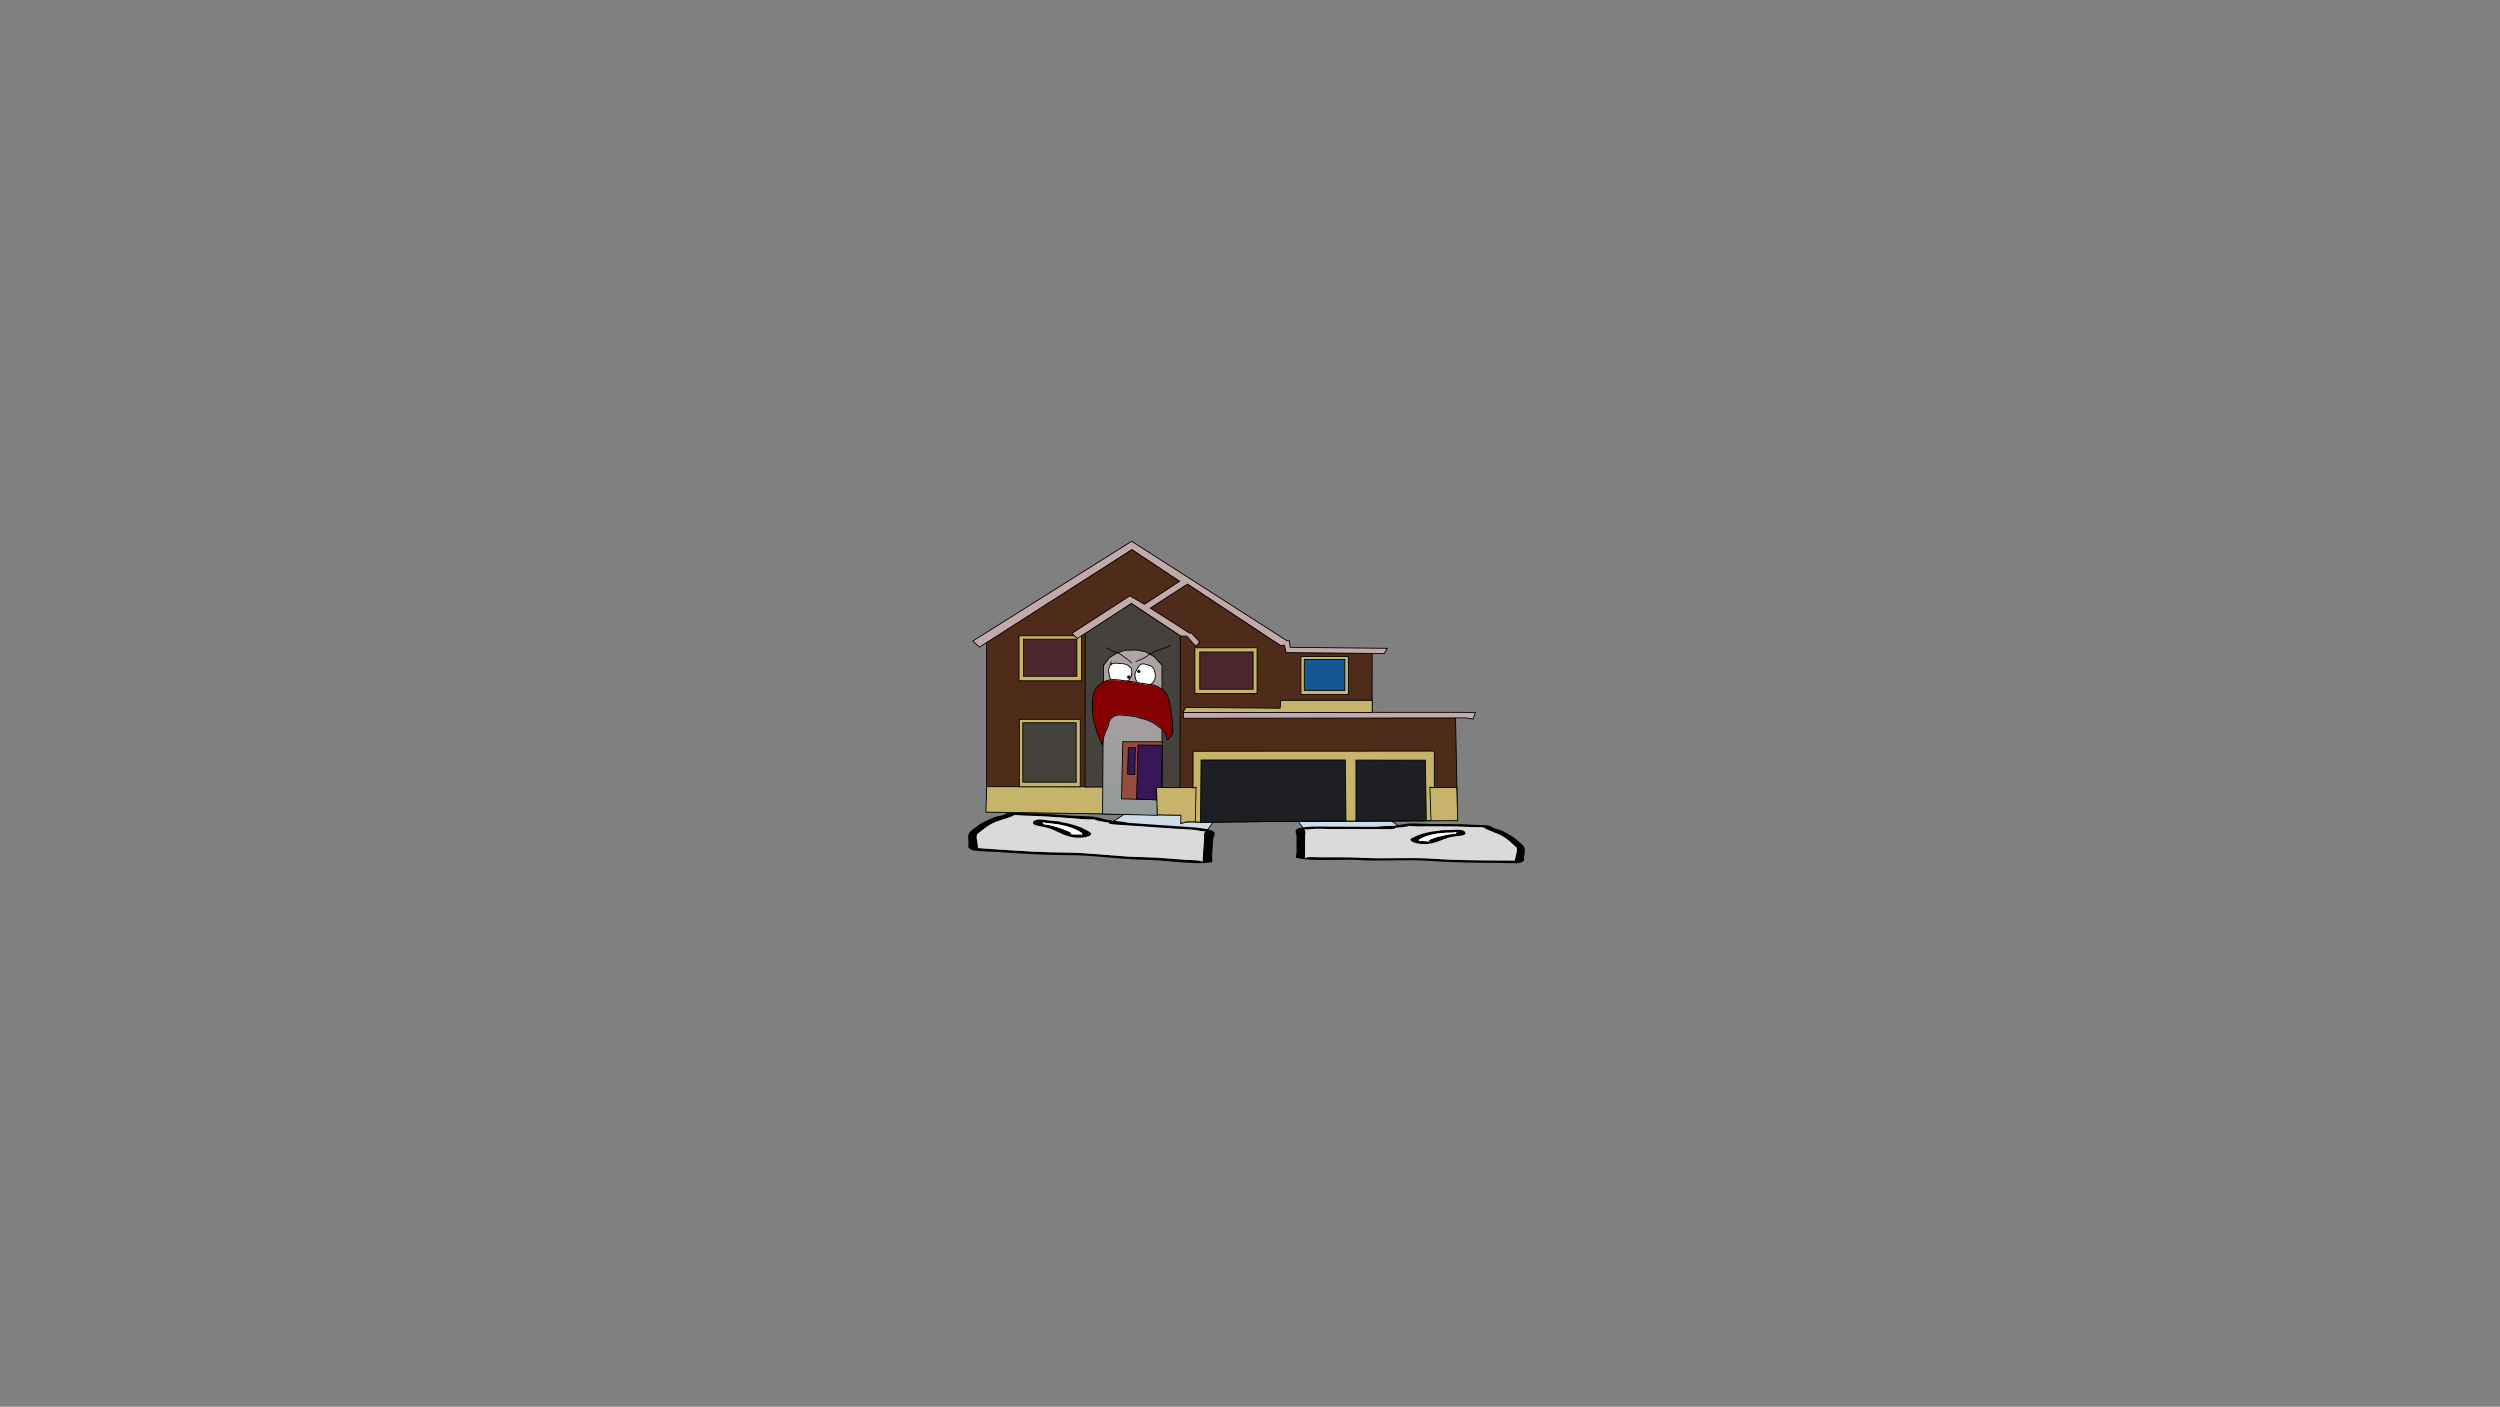 <svg version="1.1" xmlns="http://www.w3.org/2000/svg" xmlns:xlink="http://www.w3.org/1999/xlink" width="2878.25" height="1619.58" viewBox="0,0,2878.25,1619.58"><rect x="0" y="0" width="2878.25" height="1619.58" fill="#808080" stroke="none"/><defs><linearGradient x1="186.324" y1="118.499" x2="186.324" y2="308.845" gradientUnits="userSpaceOnUse" id="color-1"><stop offset="0" stop-color="#b0a3a3"/><stop offset="1" stop-color="#959b9b"/></linearGradient></defs><g transform="translate(1117.373,629.809)"><g data-paper-data="{&quot;isPaintingLayer&quot;:true}" fill-rule="nonzero" stroke-linejoin="miter" stroke-miterlimit="10" stroke-dasharray="" stroke-dashoffset="0" style="mix-blend-mode: normal"><path d="M-1117.373,989.77v-1619.58h2878.25v1619.58z" fill="none" stroke="#000000" stroke-width="0" stroke-linecap="butt"/><path d="M391.136,335.387l-22.909,-32.392l52.255,-29.064l82.787,53.714z" data-paper-data="{&quot;index&quot;:null}" fill="#cedce9" stroke="#000000" stroke-width="1" stroke-linecap="round"/><path d="M496.062,322.792c-2.476,0.337 -4.91,0.526 -7.319,0.659c0.016,0.053 0.024,0.109 0.024,0.167c-0.006,1.412 -5.044,1.392 -5.044,1.392c-22.254,-0.088 -44.508,-0.177 -66.761,-0.265c-5.727,-0.023 -19.973,-0.72 -24.2,0.108c-2.435,0.477 -4.176,0.422 -7.294,0.473c-0.352,0.006 -0.992,0.019 -1.557,0.026c3.012,0.615 1.533,6.183 1.527,7.741c-0.026,6.59 -0.052,13.179 -0.079,19.769c-0.005,1.177 -0.009,2.353 -0.014,3.53c-0.002,0.471 -0.893,1.808 -0.006,1.412c3.378,-1.508 9.954,-0.664 17.638,-0.636c15.146,0.055 31.364,-0.335 46.237,0.488c27.158,1.63 56.374,-0.686 83.315,1.117c22.69,1.68 49.858,1.931 73.241,2.024c5.878,0.023 11.757,0.047 17.635,0.07c0.884,0.004 2.273,-0.024 3.711,-0.055c-1.443,-0.73 0.078,-2.476 0.082,-3.46c0.015,-3.676 4.437,-10.001 -0.948,-13.325c-4.755,-4.03 -7.757,-7.903 -15.523,-11.934c-5.73,-2.974 -14.658,-5.626 -19.397,-8.576c-2.296,-1.756 -4.363,-0.516 -11.862,-0.95c-16.593,-0.961 -33.238,-0.838 -50.383,-0.906c-6.249,-0.025 -14.1,0.3 -20.154,-0.08c-1.278,-0.08 -3.68,-0.369 -5.48,-0.604c3.291,0.726 -4.228,1.386 -7.388,1.816zM416.972,321.921c16.819,0.067 33.638,0.134 50.456,0.2c0.485,-0.066 0.971,-0.132 1.456,-0.198c6.394,-0.87 12.163,-0.61 17.639,-0.989c7.463,-0.517 11.934,-2.339 19.634,-2.746c4.423,-0.234 16.669,0.623 22.937,0.648c16.998,0.068 33.979,-0.137 50.383,0.906c9.215,0.586 17.01,-0.454 21.307,2.833c0.631,1.245 5.714,2.041 8.37,3.008c4.06,1.477 7.449,3.653 10.588,5.283c7.783,4.04 11.195,8.176 16.068,12.306c4.352,4.351 1.48,9.712 1.462,14.22c-0.01,2.492 1.385,4.254 -5.064,6.334c-2.249,0.725 -22.993,-0.091 -26.453,-0.105c-24.119,-0.096 -52.299,-0.387 -75.685,-2.118c-25.69,-2.207 -56.291,0.508 -82.847,-1.086c-21.4,-1.436 -54.453,2.032 -71.964,-2.653c-1.734,-0.464 0.017,-4.19 0.02,-4.942c0.026,-6.59 0.052,-13.179 0.079,-19.769c0.009,-2.203 -3.436,-7.477 1.828,-9.097c9.185,-2.827 26.352,-2.088 39.785,-2.035z" data-paper-data="{&quot;index&quot;:null}" fill="#000000" stroke="none" stroke-width="1" stroke-linecap="butt"/><path d="M488.672,323.383c2.409,-0.134 4.872,-0.324 7.349,-0.661c3.16,-0.43 10.709,-1.091 7.418,-1.817c1.8,0.236 4.222,0.524 5.5,0.604c6.055,0.38 13.975,0.059 20.225,0.084c17.145,0.068 33.899,-0.034 50.491,0.926c7.499,0.434 9.581,-0.801 11.877,0.955c4.739,2.951 13.704,5.623 19.434,8.598c7.766,4.031 10.779,7.931 15.533,11.961c5.385,3.324 0.939,9.673 0.924,13.349c-0.004,0.984 -1.535,2.735 -0.091,3.465c-1.438,0.031 -2.829,0.06 -3.713,0.056c-5.878,-0.023 -11.767,-0.042 -17.645,-0.066c-23.383,-0.093 -50.662,-0.32 -73.351,-2c-26.941,-1.803 -56.424,0.499 -83.582,-1.132c-14.873,-0.823 -31.136,-0.449 -46.282,-0.504c-7.684,-0.028 -14.266,-0.875 -17.644,0.633c-0.888,0.396 -0,-0.944 0.002,-1.414c0.005,-1.177 0.001,-2.359 0.005,-3.536c0.026,-6.59 0.042,-13.219 0.068,-19.808c0.006,-1.558 1.501,-7.139 -1.511,-7.754c0.566,-0.007 1.206,-0.02 1.558,-0.026c3.118,-0.051 4.863,0.001 7.298,-0.475c4.227,-0.828 18.487,-0.137 24.213,-0.114c22.254,0.088 44.626,0.149 66.88,0.238c0,0 5.063,0.018 5.069,-1.394c0,-0.058 -0.007,-0.114 -0.024,-0.167z" data-paper-data="{&quot;noHover&quot;:false,&quot;origItem&quot;:[&quot;Path&quot;,{&quot;applyMatrix&quot;:true,&quot;segments&quot;:[[[579.60736,595.76373],[0.95609,-0.20262],[0.00646,0.07548]],[[579.61718,596],[0,-0.08208],[0,2]],[[577.61718,598],[0,0],[-8.83333,0]],[[551.11718,598],[8.83333,0],[-2.27308,0]],[[541.51161,598.28885],[1.67648,-1.19621],[-0.96568,0.68904]],[[538.61718,599],[1.23739,-0.09027],[-0.13966,0.01019]],[[537.99901,599.04541],[0.22447,-0.0134],[1.19653,0.85421]],[[538.61718,610],[0,-2.20646],[0,9.33333]],[[538.61718,638],[0,-9.33333],[0,1.66667]],[[538.61718,643],[0,-1.66667],[0,0.66667]],[[538.61718,645],[-0.35177,0.56631],[1.33831,-2.15456]],[[545.61718,644],[-3.04994,0.00386],[6.01206,-0.00761]],[[563.97058,644.43107],[-5.90478,-1.08158],[10.78253,2.15651]],[[597.04254,645.54479],[-10.6965,-2.40266],[9.00888,2.25222]],[[626.11718,648],[-9.28168,0],[2.33333,0]],[[633.11718,648],[-2.33333,0],[0.35109,0]],[[634.59021,647.90091],[-0.5707,0.05184],[-0.57412,-1.02596]],[[634.61718,643],[0,1.39387],[0,-5.20707]],[[634.21982,624.13246],[2.14282,4.67827],[-1.8936,-5.6808]],[[628.03948,607.31672],[3.08887,5.66543],[-2.2791,-4.1802]],[[620.32688,595.27881],[1.8857,4.15235],[-0.91417,-2.47477]],[[615.61718,594],[2.9771,0.57275],[-6.58756,-1.26734]],[[595.61718,593],[6.8054,0],[-2.48058,0]],[[587.61718,593],[2.40395,0.50364],[-0.50743,-0.10631]],[[585.44122,592.1748],[0.71481,0.32365],[1.30749,1.01011]],[[582.51161,594.78885],[1.25365,-0.62682],[-0.98239,0.4912]]],&quot;closed&quot;:true}],&quot;index&quot;:null}" fill="#dadada" stroke="none" stroke-width="1" stroke-linecap="butt"/><path d="M559.287,328.84c0.001,-0.164 -0.068,-0.438 -0.134,-0.708c-0.26,0.108 -0.647,0.2 -1.146,0.277c-1.495,0.42 -3.759,0.411 -3.759,0.411c-19.192,-0.076 -30.292,3.628 -37.092,7.545c-0.8,0.444 -0.732,0.984 -0.734,1.484c-0.001,0.142 -0.05,0.368 -0.104,0.602c0.051,-0.075 0.178,-0.137 0.436,-0.175c1.14,-0.171 11.043,0.943 12.262,0.329c0.366,-0.184 -1.791,-0.228 -1.671,-0.437c1.474,-2.57 17.009,-6.404 24.643,-7.442c1.98,-0.269 4.208,-0.4 6.423,-0.455c-0.864,-0.381 0.875,-0.953 0.877,-1.43zM516.292,338.567c-0.116,0.502 -0.22,0.981 0.125,0.693c0.236,-0.197 -0.102,-0.475 -0.125,-0.693zM508.148,335.066c7.216,-3.776 16.808,-7.207 31.738,-8.513c1.404,-0.608 4.296,-0.597 4.296,-0.597l2.519,0.01c5.705,0.023 8.725,-0.522 14.852,-0.498c8.509,0.034 10.463,4.784 6.008,6.155c-2.811,0.865 -7.317,1.135 -11.078,1.647c-11.133,1.515 -15.279,5.979 -27.479,8.159c-12.931,2.311 -27.136,-2.876 -20.857,-6.363z" data-paper-data="{&quot;index&quot;:null}" fill="#000000" stroke="none" stroke-width="1" stroke-linecap="butt"/><path d="M559.341,328.086c0.066,0.27 0.146,0.548 0.145,0.712c-0.002,0.477 -1.721,1.058 -0.856,1.439c-2.215,0.055 -4.456,0.18 -6.435,0.449c-7.634,1.039 -23.244,4.853 -24.718,7.422c-0.12,0.209 1.798,0.376 1.431,0.56c-1.218,0.613 -11.207,-0.519 -12.347,-0.348c-0.258,0.039 -0.384,0.1 -0.435,0.176c0.054,-0.234 0.094,-0.463 0.095,-0.605c0.002,-0.5 -0.088,-1.049 0.712,-1.494c6.8,-3.916 18.301,-7.702 37.493,-7.626c0,0 2.275,0.012 3.77,-0.408c0.498,-0.077 0.886,-0.169 1.146,-0.277z" data-paper-data="{&quot;noHover&quot;:false,&quot;origItem&quot;:[&quot;Path&quot;,{&quot;applyMatrix&quot;:true,&quot;segments&quot;:[[[607.563,601.99816],[0.02649,0.38155],[-0.10299,0.15484]],[[607.10872,602.39727],[0.1976,-0.11227],[-0.59254,0.60273]],[[605.61718,603],[0,0],[-7.618,0]],[[590.90604,613.89443],[2.69308,-5.58508],[-0.31682,0.63364]],[[590.61718,616],[0,-0.70843],[0,0.20156]],[[590.57685,616.85325],[0.02106,-0.33136],[0.02013,-0.10671]],[[590.74964,616.60263],[-0.10238,0.05628],[0.45234,-0.24865]],[[595.61718,617],[-0.48256,0.87548],[0.14503,-0.26312]],[[594.95308,616.3906],[-0.04725,0.29671],[0.58086,-3.64773]],[[604.72276,605.71115],[-3.02833,1.51416],[0.78545,-0.39273]],[[607.27135,605.03032],[-0.87898,0.0905],[-0.34365,-0.53523]],[[607.61718,603],[0,0.6759],[0,-0.23192]]],&quot;closed&quot;:true}],&quot;index&quot;:null}" fill="#ffffff" stroke="none" stroke-width="1" stroke-linecap="butt"/><path d="M160.409,318.449l82.787,-53.714l52.255,29.064l-22.909,32.392z" data-paper-data="{&quot;index&quot;:null}" fill="#cedce9" stroke="#000000" stroke-width="1" stroke-linecap="round"/><path d="M151.234,316.05c-3.343,-0.706 -11.325,-1.998 -7.752,-2.517c-1.942,0.111 -4.53,0.232 -5.902,0.218c-6.499,-0.067 -14.861,-1.026 -21.54,-1.487c-18.324,-1.265 -36.099,-2.695 -53.902,-2.964c-8.046,-0.121 -10.157,-1.608 -12.747,0.089c-5.294,2.783 -15.039,4.919 -21.393,7.65c-8.612,3.701 -12.122,7.605 -17.517,11.54c-6.013,3.132 -1.782,10.234 -2.053,14.163c-0.073,1.052 1.417,3.036 -0.183,3.703c1.534,0.145 3.016,0.283 3.961,0.349c6.283,0.434 12.565,0.868 18.848,1.301c24.991,1.726 54.038,3.577 78.411,3.552c28.925,0.176 59.96,4.931 89.104,5.308c15.955,0.282 33.252,1.963 49.439,3.087c8.212,0.57 15.304,0.181 18.795,2.056c0.918,0.493 0.069,-1.006 0.104,-1.509c0.087,-1.258 0.174,-2.515 0.261,-3.773c0.486,-7.043 0.973,-14.085 1.459,-21.128c0.115,-1.665 -1.031,-7.729 2.235,-8.151c-0.604,-0.052 -1.286,-0.116 -1.662,-0.149c-3.327,-0.298 -5.192,-0.375 -7.756,-1.075c-4.452,-1.214 -19.728,-1.581 -25.848,-2.004c-23.784,-1.642 -47.567,-3.284 -71.351,-4.926c0,0 -5.385,-0.372 -5.281,-1.881c0.004,-0.062 0.017,-0.121 0.039,-0.176c-2.564,-0.331 -5.149,-0.722 -7.769,-1.276zM235.805,321.291c14.357,0.991 32.756,1.542 42.35,5.279c5.497,2.141 1.406,7.507 1.243,9.862c-0.486,7.043 -0.973,14.085 -1.459,21.128c-0.056,0.804 1.524,4.922 -0.365,5.282c-19.075,3.64 -54.12,-2.645 -77.097,-2.781c-28.498,-0.369 -60.982,-5.658 -88.602,-5.305c-25.121,0.025 -55.253,-1.863 -81.03,-3.643c-3.697,-0.255 -25.925,-1.001 -28.271,-1.952c-6.728,-2.726 -5.1,-4.499 -4.916,-7.163c0.333,-4.818 -2.318,-10.771 2.672,-15.079c5.529,-4.033 9.498,-8.186 18.128,-11.895c3.481,-1.496 7.273,-3.557 11.725,-4.818c2.914,-0.825 8.407,-1.28 9.177,-2.56c4.848,-3.177 13.095,-1.457 22.986,-1.364c17.609,0.165 35.735,1.709 53.902,2.964c6.7,0.463 19.85,0.502 24.558,1.098c8.195,1.036 12.829,3.332 20.763,4.466c5.822,0.832 12.006,1.005 18.769,2.433c0.513,0.108 1.027,0.217 1.54,0.325c17.975,1.241 35.95,2.482 53.925,3.723z" data-paper-data="{&quot;index&quot;:null}" fill="#000000" stroke="none" stroke-width="1" stroke-linecap="butt"/><path d="M159.083,317.258c-0.021,0.056 -0.034,0.115 -0.038,0.177c-0.104,1.509 5.307,1.885 5.307,1.885c23.784,1.642 47.692,3.323 71.476,4.965c6.12,0.423 21.41,0.797 25.861,2.012c2.564,0.699 4.433,0.779 7.76,1.077c0.376,0.034 1.059,0.098 1.663,0.15c-3.266,0.422 -2.105,6.502 -2.22,8.167c-0.486,7.043 -0.987,14.127 -1.473,21.169c-0.087,1.258 -0.183,2.521 -0.27,3.778c-0.035,0.503 0.809,2.004 -0.108,1.511c-3.491,-1.875 -10.59,-1.483 -18.802,-2.053c-16.187,-1.123 -33.534,-2.791 -49.489,-3.073c-29.144,-0.377 -60.465,-5.137 -89.391,-5.313c-24.374,0.025 -53.537,-1.861 -78.528,-3.587c-6.283,-0.434 -12.576,-0.873 -18.858,-1.307c-0.945,-0.065 -2.429,-0.204 -3.963,-0.35c1.599,-0.667 0.1,-2.657 0.173,-3.709c0.271,-3.929 -3.984,-11.059 2.029,-14.191c5.394,-3.935 8.918,-7.867 17.53,-11.568c6.354,-2.731 16.142,-4.887 21.435,-7.669c2.59,-1.697 4.719,-0.215 12.765,-0.094c17.803,0.268 35.695,1.685 54.019,2.95c6.679,0.461 15.116,1.422 21.615,1.489c1.372,0.014 3.982,-0.105 5.923,-0.217c-3.573,0.519 4.441,1.814 7.784,2.52c2.62,0.553 5.236,0.949 7.8,1.28z" data-paper-data="{&quot;noHover&quot;:false,&quot;origItem&quot;:[&quot;Path&quot;,{&quot;applyMatrix&quot;:true,&quot;segments&quot;:[[[579.60736,595.76373],[0.95609,-0.20262],[0.00646,0.07548]],[[579.61718,596],[0,-0.08208],[0,2]],[[577.61718,598],[0,0],[-8.83333,0]],[[551.11718,598],[8.83333,0],[-2.27308,0]],[[541.51161,598.28885],[1.67648,-1.19621],[-0.96568,0.68904]],[[538.61718,599],[1.23739,-0.09027],[-0.13966,0.01019]],[[537.99901,599.04541],[0.22447,-0.0134],[1.19653,0.85421]],[[538.61718,610],[0,-2.20646],[0,9.33333]],[[538.61718,638],[0,-9.33333],[0,1.66667]],[[538.61718,643],[0,-1.66667],[0,0.66667]],[[538.61718,645],[-0.35177,0.56631],[1.33831,-2.15456]],[[545.61718,644],[-3.04994,0.00386],[6.01206,-0.00761]],[[563.97058,644.43107],[-5.90478,-1.08158],[10.78253,2.15651]],[[597.04254,645.54479],[-10.6965,-2.40266],[9.00888,2.25222]],[[626.11718,648],[-9.28168,0],[2.33333,0]],[[633.11718,648],[-2.33333,0],[0.35109,0]],[[634.59021,647.90091],[-0.5707,0.05184],[-0.57412,-1.02596]],[[634.61718,643],[0,1.39387],[0,-5.20707]],[[634.21982,624.13246],[2.14282,4.67827],[-1.8936,-5.6808]],[[628.03948,607.31672],[3.08887,5.66543],[-2.2791,-4.1802]],[[620.32688,595.27881],[1.8857,4.15235],[-0.91417,-2.47477]],[[615.61718,594],[2.9771,0.57275],[-6.58756,-1.26734]],[[595.61718,593],[6.8054,0],[-2.48058,0]],[[587.61718,593],[2.40395,0.50364],[-0.50743,-0.10631]],[[585.44122,592.1748],[0.71481,0.32365],[1.30749,1.01011]],[[582.51161,594.78885],[1.25365,-0.62682],[-0.98239,0.4912]]],&quot;closed&quot;:true}],&quot;index&quot;:null}" fill="#dadada" stroke="none" stroke-width="1" stroke-linecap="butt"/><path d="M83.21,317.579c-0.035,0.51 1.779,1.256 0.825,1.596c2.362,0.232 4.732,0.545 6.827,0.988c8.075,1.706 24.375,7.014 25.748,9.875c0.112,0.233 -2.197,0.111 -1.82,0.336c1.254,0.75 11.922,0.333 13.127,0.605c0.273,0.062 0.404,0.137 0.452,0.221c-0.039,-0.254 -0.075,-0.499 -0.064,-0.651c0.037,-0.535 0.152,-1.105 -0.668,-1.643c-6.96,-4.715 -18.531,-9.539 -39.042,-10.956c0,0 -2.421,-0.167 -3.985,-0.732c-0.526,-0.121 -0.933,-0.25 -1.202,-0.386c-0.091,0.283 -0.186,0.571 -0.198,0.746zM128.201,332.058c0.346,0.334 0.273,-0.186 0.188,-0.731c-0.042,0.231 -0.425,0.502 -0.188,0.731zM137.363,328.221c6.437,4.215 -9.146,8.649 -22.781,5.171c-12.865,-3.282 -16.947,-8.375 -28.723,-10.862c-3.978,-0.84 -8.771,-1.48 -11.707,-2.624c-4.653,-1.813 -2.195,-6.735 6.899,-6.107c6.549,0.452 9.733,1.27 15.83,1.691l2.692,0.186c0,0 3.091,0.213 4.544,0.973c15.851,2.561 25.83,6.975 33.246,11.572z" data-paper-data="{&quot;index&quot;:null}" fill="#000000" stroke="none" stroke-width="1" stroke-linecap="butt"/><path d="M83.211,316.769c0.269,0.136 0.676,0.264 1.203,0.386c1.564,0.565 3.996,0.73 3.996,0.73c20.512,1.416 32.504,6.359 39.464,11.074c0.82,0.537 0.681,1.117 0.644,1.651c-0.01,0.152 0.014,0.4 0.054,0.654c-0.049,-0.084 -0.178,-0.16 -0.451,-0.222c-1.205,-0.272 -11.966,0.159 -13.22,-0.592c-0.377,-0.226 1.685,-0.254 1.573,-0.487c-1.374,-2.86 -17.755,-8.154 -25.83,-9.859c-2.094,-0.442 -4.479,-0.751 -6.841,-0.982c0.953,-0.34 -0.838,-1.094 -0.803,-1.604c0.012,-0.175 0.12,-0.466 0.211,-0.749z" data-paper-data="{&quot;noHover&quot;:false,&quot;origItem&quot;:[&quot;Path&quot;,{&quot;applyMatrix&quot;:true,&quot;segments&quot;:[[[607.563,601.99816],[0.02649,0.38155],[-0.10299,0.15484]],[[607.10872,602.39727],[0.1976,-0.11227],[-0.59254,0.60273]],[[605.61718,603],[0,0],[-7.618,0]],[[590.90604,613.89443],[2.69308,-5.58508],[-0.31682,0.63364]],[[590.61718,616],[0,-0.70843],[0,0.20156]],[[590.57685,616.85325],[0.02106,-0.33136],[0.02013,-0.10671]],[[590.74964,616.60263],[-0.10238,0.05628],[0.45234,-0.24865]],[[595.61718,617],[-0.48256,0.87548],[0.14503,-0.26312]],[[594.95308,616.3906],[-0.04725,0.29671],[0.58086,-3.64773]],[[604.72276,605.71115],[-3.02833,1.51416],[0.78545,-0.39273]],[[607.27135,605.03032],[-0.87898,0.0905],[-0.34365,-0.53523]],[[607.61718,603],[0,0.6759],[0,-0.23192]]],&quot;closed&quot;:true}],&quot;index&quot;:null}" fill="#ffffff" stroke="none" stroke-width="1" stroke-linecap="butt"/><g stroke="#000000" stroke-width="1"><path d="M242.375,317.973l0.394,-9.255l-224.247,-3.93v-196.008l167.059,-106.118l62.133,41.416l1.969,-1.395l107.026,70.238l5.382,0.38l1.181,8.114l99.15,0.761l-0.131,74.465l96.087,0.211l2.363,117.952l-311.994,1.775z" data-paper-data="{&quot;index&quot;:null}" fill="#4f2b19" stroke-linecap="round"/><path d="M560.872,315.015l-312.371,1.395l-6.432,1.902l0.131,-9.509l-27.697,-0.507l-0.656,-31.442l345.975,-0.085z" data-paper-data="{&quot;index&quot;:null}" fill="#c7b46b" stroke-linecap="round"/><path d="M18.609,275.881l134.898,0.127l-1.05,31.189l-134.767,-2.029z" data-paper-data="{&quot;index&quot;:null}" fill="#c7b46b" stroke-linecap="round"/><path d="M241.499,102.06l-0.263,174.962l-27.303,-0.127l0.525,31.062l-61.958,-0.761l0.656,-30.935h-18.552l-2.888,0.127l0.394,-177.075l52.769,-34.654z" data-paper-data="{&quot;index&quot;:null}" fill="#45413d" stroke-linecap="round"/><path d="M220.453,137.306v139.463l-6.301,0.127l0.788,31.95l-62.877,-1.521l1.05,-171.074l6.563,-8.621l8.007,-5.198l9.714,-3.55l13.389,-0.38l10.764,2.029l10.239,5.959l8.795,9.889z" data-paper-data="{&quot;index&quot;:null}" fill="url(#color-1)" stroke-linecap="round"/><path d="M220.059,276.895h-6.038l0.263,13.946l-40.43,-0.887l1.444,-65.801h45.55z" data-paper-data="{&quot;index&quot;:null}" fill="#954d40" stroke-linecap="round"/><path d="M220.19,276.853l-6.432,-0.38l0.131,14.707l-22.709,-1.268l1.706,-61.997l27.697,0.254z" data-paper-data="{&quot;index&quot;:null}" fill="#361758" stroke-linecap="round"/><path d="M189.737,230.661l-0.656,31.189l-8.27,-0.127l0.919,-30.809l6.826,-0.38z" data-paper-data="{&quot;index&quot;:null}" fill="#361758" stroke-linecap="round"/><path d="M256.201,277.529v-42.43l277.76,-0.169v42.092l-5.119,-0.634l1.313,38.416l-271.416,1.775l0.919,-40.064z" data-paper-data="{&quot;index&quot;:null}" fill="#c7b46b" stroke-linecap="round"/><path d="M264.777,316.832l0.656,-71.675h166.008l0.788,70.027z" data-paper-data="{&quot;index&quot;:null}" fill="#1e1f24" stroke-linecap="round"/><path d="M443.737,315.437v-70.154l79.941,0.127l1.05,69.858z" data-paper-data="{&quot;index&quot;:null}" fill="#1e1f24" stroke-linecap="round"/><path d="M570.323,196.725l-324.754,0.38l-0.919,-6.973l336.699,0.254l-2.232,6.086l-0.656,1.648z" data-paper-data="{&quot;index&quot;:null}" fill="#c3aaaa" stroke-linecap="round"/><path d="M462.422,190.386h-217.859l3.282,-5.705l108.601,0.887l0.656,-9.002h105.407z" data-paper-data="{&quot;index&quot;:null}" fill="#c7b46b" stroke-linecap="round"/><path d="M380.392,169.847v-43.897h54.61v43.897z" data-paper-data="{&quot;index&quot;:null}" fill="#c7b46b" stroke-linecap="butt"/><path d="M384.268,164.998v-35.475h46.682v35.475z" data-paper-data="{&quot;index&quot;:null}" fill="#135893" stroke-linecap="butt"/><path d="M258.284,168.628v-52.66h71.609v52.66z" data-paper-data="{&quot;index&quot;:null}" fill="#c7b46b" stroke-linecap="butt"/><path d="M263.921,163.693v-42.876h61.392v42.876z" data-paper-data="{&quot;index&quot;:null}" fill="#4b262d" stroke-linecap="butt"/><path d="M55.847,153.995v-51.837h71.873v51.837z" data-paper-data="{&quot;index&quot;:null}" fill="#c7b46b" stroke-linecap="butt"/><path d="M60.956,148.749v-42.678h61.45v42.678z" data-paper-data="{&quot;index&quot;:null}" fill="#4b262d" stroke-linecap="butt"/><path d="M361.521,113.037l-4.726,0.254l-106.982,-70.661l-42.793,27.639l45.199,28.865h2.363l9.32,10.143l-4.594,4.945l-10.37,-11.664h-6.826l-56.882,-37.697l-62.22,40.444l-6.432,-5.832l66.902,-43.318l16.671,9.762l40.561,-26.498l-54.913,-36.514l-175.46,112.331l-7.613,-7.1l182.724,-114.782l178.785,114.496h2.757l1.05,7.607l111.752,1.141l-3.413,5.959l-113.239,-1.014z" data-paper-data="{&quot;index&quot;:null}" fill="#c3aaaa" stroke-linecap="round"/><path d="M56.199,276.017v-77.671h70.141v77.671z" data-paper-data="{&quot;index&quot;:null}" fill="#c7b46b" stroke-linecap="butt"/><path d="M60.163,270.743v-68.427h61.421v68.427z" data-paper-data="{&quot;index&quot;:null}" fill="#45413d" stroke-linecap="butt"/></g><path d="M198.79,134.464c2.461,0.068 5.01,1.378 7.374,1.94c5.283,1.48 6.506,7.343 6.579,12.128c0.01,5.136 -3.246,9.346 -8.083,10.879c-4.135,1.004 -10.518,0.059 -12.926,-3.795c-2.073,-3.316 -3.395,-8.563 -1.532,-12.305c2.189,-3.298 2.982,-6.983 6.458,-8.651c0.702,-0.133 1.417,-0.216 2.13,-0.196z" data-paper-data="{&quot;noHover&quot;:false,&quot;origItem&quot;:[&quot;Path&quot;,{&quot;applyMatrix&quot;:true,&quot;segments&quot;:[[[445.39041,221.44036],[1.52724,-0.28876],[-7.5619,3.62864]],[[431.40475,240.19578],[4.76177,-7.1739],[-4.05124,8.13908]],[[434.7173,266.85895],[-4.50777,-7.21123],[5.2386,8.38318]],[[462.72964,275.08447],[-8.99419,2.18279],[10.52051,-3.33503]],[[480.23855,251.50606],[0.02148,11.17046],[-0.15839,-10.40801]],[[465.98548,225.22958],[11.49015,3.21826],[-5.14324,-1.22327]],[[450.00678,221.01818],[5.35276,0.14784],[-1.55103,-0.04284]]],&quot;closed&quot;:true}]}" fill="#ffffff" stroke="#000000" stroke-width="1" stroke-linecap="butt"/><path d="M160.978,135.686c0.344,0.305 0.65,-0.039 0.65,-0.039c3.086,-3.473 8.878,-1.329 13.2,-1.321c3.959,-0.005 8.991,2.448 10.518,6.244c1.01,4.733 0.038,10.938 -4.58,13.55c-3.858,2.663 -7.933,3.383 -12.464,2.304c-1.736,-1.105 -4.612,-1.502 -5.982,-3.1c-1.662,-1.938 -2.47,-4.479 -2.753,-6.973c-1.008,-3.55 -0.65,-6.398 0.812,-9.774c0.237,-0.546 0.314,-0.962 0.442,-1.284c-0.019,0.117 0.006,0.259 0.157,0.394z" data-paper-data="{&quot;noHover&quot;:false,&quot;origItem&quot;:[&quot;Path&quot;,{&quot;applyMatrix&quot;:true,&quot;segments&quot;:[[[367.48315,222.78638],[-0.04147,0.25407],[-0.27721,0.70074]],[[366.52816,225.57344],[0.51474,-1.18819],[-3.18099,7.34275]],[[364.7803,246.76473],[-2.19334,-7.72156],[0.61652,5.42378]],[[370.74669,261.87635],[-3.61458,-4.21536],[2.97952,3.47475]],[[383.71302,268.58734],[-3.77522,-2.4041],[9.85323,2.3476]],[[410.7181,263.59834],[-8.39124,5.79088],[10.04451,-5.68021]],[[420.65425,234.23446],[2.19728,10.29429],[-3.32016,-8.25703]],[[397.85054,220.71706],[8.61098,-0.01008],[-9.39899,-0.01845]],[[369.23811,223.55955],[6.71239,-7.5542],[0,0]],[[367.82634,223.64259],[0.74741,0.66436],[-0.32962,-0.293]]],&quot;closed&quot;:true}]}" fill="#ffffff" stroke="#000000" stroke-width="1" stroke-linecap="butt"/><path d="M191.904,143.151c0,-1.016 0.823,-1.839 1.839,-1.839c1.016,0 1.839,0.823 1.839,1.839c0,1.016 -0.823,1.839 -1.839,1.839c-1.016,0 -1.839,-0.823 -1.839,-1.839z" fill="#000000" stroke="none" stroke-width="0.5" stroke-linecap="butt"/><path d="M180.283,149.651c0,-1.016 0.823,-1.839 1.839,-1.839c1.016,0 1.839,0.823 1.839,1.839c0,1.016 -0.823,1.839 -1.839,1.839c-1.016,0 -1.839,-0.823 -1.839,-1.839z" fill="#000000" stroke="none" stroke-width="0.5" stroke-linecap="butt"/><path d="M155.788,115.828c0.145,-0.436 0.582,-0.291 0.582,-0.291l0.322,0.109c0.221,0.095 0.442,0.19 0.663,0.284c1.857,0.758 3.316,2.124 5.102,2.929c3.519,1.585 7.652,2.438 10.941,4.494c4.058,3.506 8.707,5.567 12.145,9.861c0,0 0.287,0.359 -0.072,0.646c-0.359,0.287 -0.646,-0.072 -0.646,-0.072c-3.381,-4.229 -7.989,-6.231 -11.973,-9.695c-3.236,-2.009 -7.319,-2.831 -10.774,-4.396c-1.784,-0.808 -3.229,-2.163 -5.079,-2.919c-0.223,-0.096 -0.447,-0.192 -0.67,-0.287l-0.25,-0.082c0,0 -0.436,-0.145 -0.291,-0.582z" fill="#000000" stroke="none" stroke-width="0.5" stroke-linecap="butt"/><path d="M230.846,112.719c0.206,0.411 -0.206,0.617 -0.206,0.617l-0.141,0.067c-2.925,1.927 -6.046,3.109 -9.384,4.065c-2.961,0.636 -5.322,2.086 -8.118,3.149c-2.903,1.104 -5.366,2.053 -7.812,4.05c-4.167,3.402 -9.527,5.855 -14.616,7.557c0,0 -0.436,0.145 -0.582,-0.291c-0.145,-0.436 0.291,-0.582 0.291,-0.582c4.981,-1.655 10.249,-4.07 14.325,-7.397c2.521,-2.058 5.074,-3.063 8.067,-4.197c2.829,-1.071 5.221,-2.539 8.221,-3.181c3.225,-0.92 6.289,-2.039 9.097,-3.938l0.24,-0.124c0,0 0.411,-0.206 0.617,0.206z" fill="#000000" stroke="none" stroke-width="0.5" stroke-linecap="butt"/><path d="M232.195,212.145c-0.106,0.02 -0.231,0.008 -0.377,-0.065c-0.528,-0.264 -0.264,-0.791 -0.264,-0.791c0.4,-0.783 0.582,-1.631 0.646,-2.505c-0.08,-1.74 -0.241,-3.477 -0.272,-5.213c-0.371,-4.314 -1.047,-8.634 -1.654,-12.918c-0.995,-7.028 -1.815,-16.628 -6.287,-22.429c-3.915,-5.105 -11.789,-9.416 -18.334,-9.411c-7.897,-0.998 -15.734,-2.698 -23.711,-3.651c-7.162,-0.861 -14.777,-2.774 -22.026,-1.499c-7.037,1.218 -15.069,7.156 -17.183,14.097c-2.291,7.445 -2.07,15.834 -1.451,23.503c0.617,7.643 2.573,14.289 5.12,21.504c1.474,4.176 3.126,8.318 4.951,12.357c0.119,-1.313 0.502,-2.814 0.65,-3.363c1.316,-4.886 3.068,-10.365 5.504,-14.81c0.767,-2.545 1.01,-5.367 2.247,-7.745c2.263,-4.35 7.881,-6.803 12.444,-6.442c8.001,0.635 15.211,0.694 22.87,3.466c8.331,1.813 15.147,4.379 21.625,9.889c3.304,2.811 5.7,4.338 7.662,8.294c0.801,1.616 1.689,2.89 2.142,4.66c0.177,0.694 -0.339,1.75 0.268,2.131c0.238,0.15 0.495,-0.269 0.725,-0.431c1.619,-2.34 4.502,-5.614 4.704,-8.582c0.001,-0.015 0.002,-0.031 0.003,-0.046zM233.37,208.627c0.063,1.226 0.087,2.453 -0.004,3.681c-0.242,3.257 -3.231,6.768 -5.055,9.311c-0.712,0.46 -1.307,1.116 -2.296,0.498c-0.708,-0.442 -0.736,-3.553 -1.093,-4.396c-0.764,-1.801 -2.347,-5.358 -3.679,-6.765c-1.327,-1.401 -3.765,-2.619 -5.316,-3.938c-6.35,-5.407 -13.019,-7.858 -21.187,-9.654c-7.601,-2.722 -14.7,-2.794 -22.637,-3.424c-4.06,-0.323 -9.296,1.852 -11.294,5.792c-1.199,2.365 -1.442,5.158 -2.215,7.677c-2.508,4.575 -4.763,10.614 -5.749,15.753c-0.282,1.47 -0.103,2.805 -0.419,4.14l0.189,0.032l-0.115,0.688c-0.042,0.284 -0.287,0.502 -0.583,0.502c-0.257,0 -0.476,-0.165 -0.557,-0.395l-0.346,-0.918c-2.136,-4.571 -4.043,-9.291 -5.723,-14.051c-2.58,-7.31 -4.558,-14.057 -5.183,-21.802c-0.632,-7.826 -0.825,-16.346 1.499,-23.944c2.275,-7.365 10.613,-13.604 18.109,-14.914c7.389,-1.271 15.068,0.624 22.368,1.49c7.958,0.951 15.769,2.632 23.645,3.645c6.88,0.005 15.079,4.516 19.195,9.87c4.596,6.006 5.491,15.716 6.52,22.982c0.4,2.828 0.831,5.671 1.184,8.518c0.069,-0.015 0.149,-0.017 0.242,-0.003c0.583,0.09 0.493,0.673 0.493,0.673l-0.053,0.344c-0.173,1.123 -0.223,2.247 -0.212,3.373c0.034,0.392 0.066,0.785 0.094,1.177c0.099,1.346 0.248,2.719 0.178,4.058z" fill="#000000" stroke="none" stroke-width="0.5" stroke-linecap="butt"/><path d="M232.244,212.218c-0.202,2.967 -3.091,6.252 -4.71,8.591c-0.23,0.162 -0.58,0.508 -0.818,0.358c-0.606,-0.381 -0.091,-1.436 -0.269,-2.13c-0.453,-1.77 -1.343,-3.042 -2.144,-4.658c-1.962,-3.956 -4.36,-5.478 -7.664,-8.29c-6.478,-5.509 -13.197,-8.009 -21.528,-9.822c-7.659,-2.773 -14.972,-2.855 -22.973,-3.49c-4.563,-0.36 -10.068,2.057 -12.331,6.408c-1.237,2.378 -1.484,5.19 -2.252,7.735c-2.435,4.445 -4.195,9.915 -5.511,14.801c-0.148,0.549 -0.614,2.133 -0.734,3.446c-1.824,-4.04 -3.486,-8.193 -4.96,-12.37c-2.547,-7.215 -4.511,-13.888 -5.128,-21.531c-0.619,-7.669 -0.834,-16.087 1.457,-23.531c2.114,-6.941 10.163,-12.901 17.201,-14.119c7.249,-1.275 14.891,0.627 22.053,1.488c7.977,0.953 15.853,2.662 23.75,3.659c6.545,-0.005 14.439,4.327 18.354,9.432c4.472,5.8 5.3,15.432 6.295,22.46c0.607,4.284 1.28,8.62 1.651,12.933c0.031,1.736 0.191,3.479 0.27,5.219c-0.064,0.874 -0.248,1.725 -0.648,2.508c0,0 -0.264,0.528 0.263,0.792c0.146,0.073 0.166,0.032 0.272,0.012c-0.001,0.015 0.103,0.084 0.102,0.099z" data-paper-data="{&quot;noHover&quot;:false,&quot;origItem&quot;:[&quot;Path&quot;,{&quot;applyMatrix&quot;:true,&quot;selected&quot;:true,&quot;segments&quot;:[[[232.19461,212.14511],[-0.00101,0.01539],[-0.10551,0.02015]],[[231.81762,212.07989],[0.14581,0.07291],[-0.52759,-0.26379]],[[231.55383,211.28851],[0,0],[0.39958,-0.78262]],[[232.20017,208.7837],[-0.06434,0.87376],[-0.07952,-1.74]],[[231.92809,203.57033],[0.03071,1.7361],[-0.3708,-4.31366]],[[230.27432,190.65269],[0.60655,4.28372],[-0.9951,-7.0279]],[[223.98699,168.22391],[4.47198,5.80047],[-3.91497,-5.10478]],[[205.65259,158.81293],[6.54492,-0.00462],[-7.89713,-0.99763]],[[181.94196,155.16214],[7.97692,0.95299],[-7.16188,-0.86099]],[[159.91613,153.6631],[7.24853,-1.27507],[-7.03745,1.2182]],[[142.73288,167.76056],[2.11385,-6.94103],[-2.29122,7.44456]],[[141.2817,191.26338],[-0.61909,-7.66866],[0.61682,7.64329]],[[146.40176,212.76764],[-2.54663,-7.21545],[1.47404,4.17645]],[[151.3524,225.12502],[-1.8244,-4.03987],[0.11936,-1.31333]],[[152.00198,221.76167],[-0.14796,0.54912],[1.31649,-4.88604]],[[157.50558,206.95143],[-2.43547,4.44542],[0.76734,-2.54542]],[[159.75223,199.20632],[-1.23712,2.37816],[2.26296,-4.35017]],[[172.19594,192.76384],[-4.5626,-0.36032],[8.00072,0.6346]],[[195.06609,196.23023],[-7.65888,-2.77289],[8.33149,1.81296]],[[216.69105,206.11895],[-6.47829,-5.5094],[3.30369,2.81139]],[[224.35284,214.41253],[-1.96205,-3.95589],[0.80132,1.61562]],[[226.49483,219.07286],[-0.4526,-1.7699],[0.17738,0.69366]],[[226.76241,221.20407],[-0.60611,-0.38112],[0.23801,0.14966]],[[227.48732,220.77288],[-0.22956,0.16232],[1.61905,-2.33952]],[[232.19152,212.19128],[-0.2018,2.96742],[0.00104,-0.01539]]],&quot;closed&quot;:true}]}" fill="#850000" stroke="none" stroke-width="0.5" stroke-linecap="butt"/></g></g></svg><!--rotationCenter:1437.37278:809.80931-->